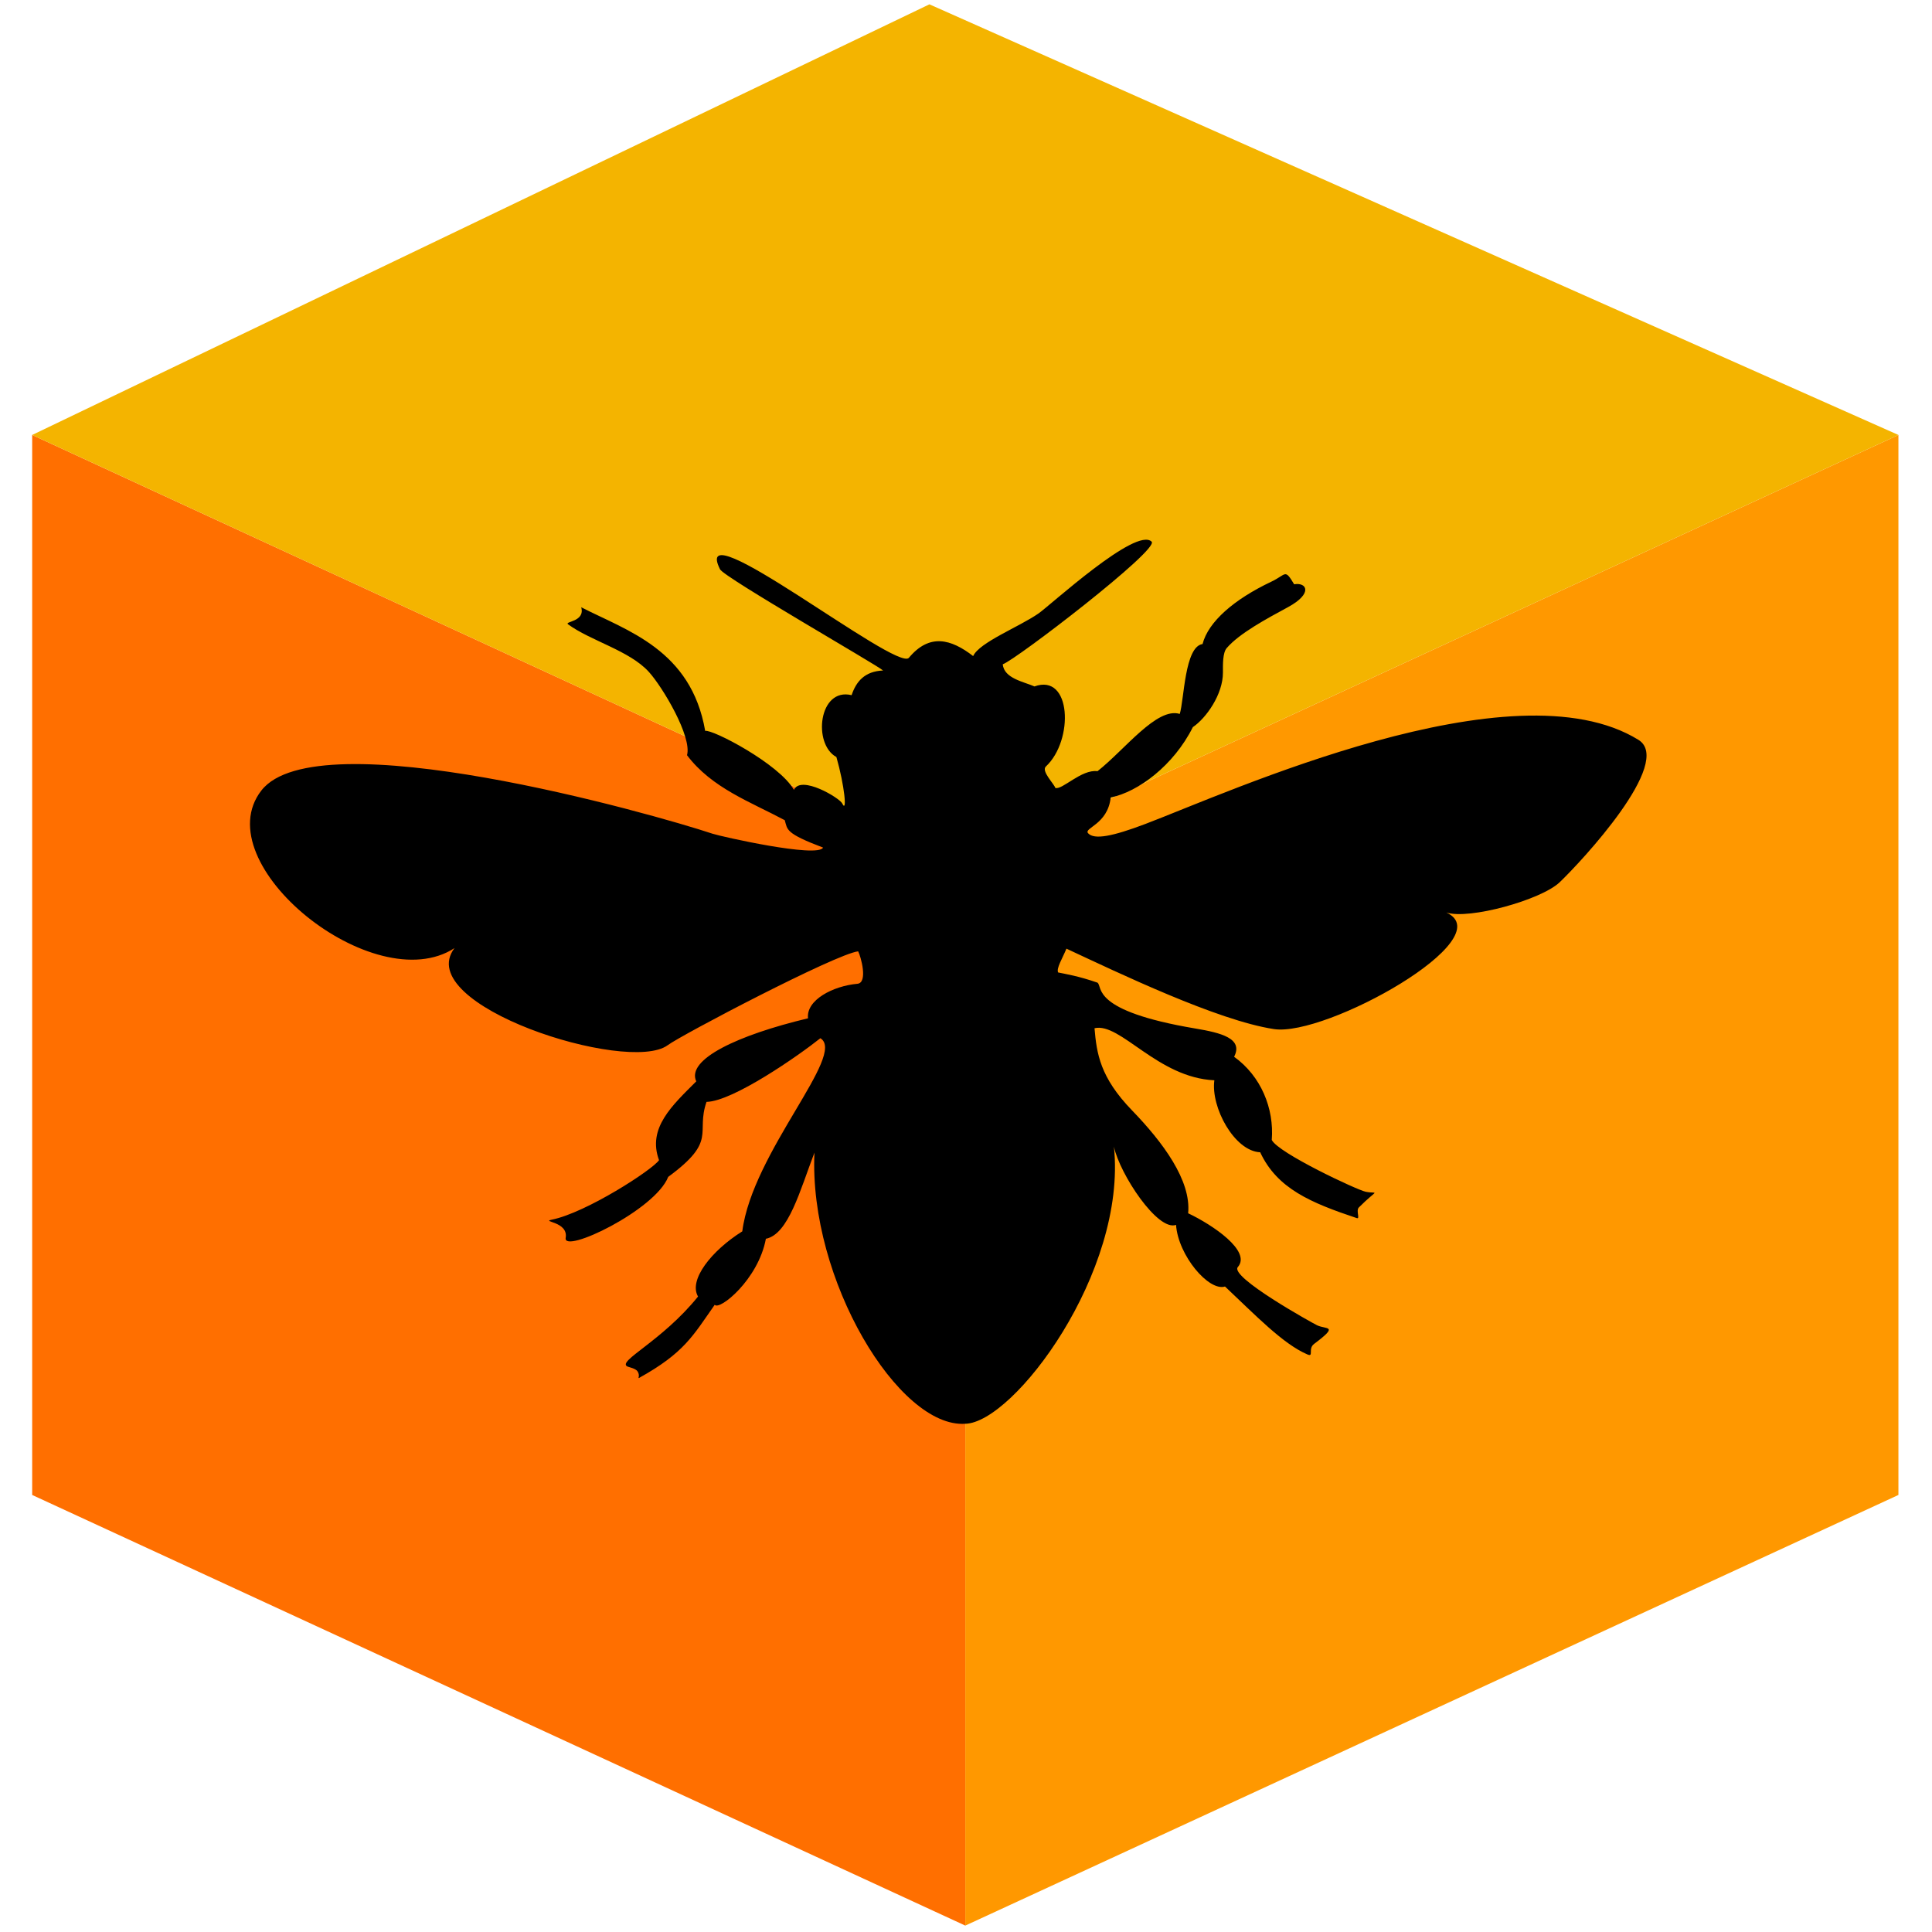 <?xml version="1.0" encoding="UTF-8" standalone="no"?>
<svg
   xmlns:dc="http://purl.org/dc/elements/1.1/"
   xmlns:cc="http://creativecommons.org/ns#"
   xmlns:rdf="http://www.w3.org/1999/02/22-rdf-syntax-ns#"
   xmlns:svg="http://www.w3.org/2000/svg"
   xmlns="http://www.w3.org/2000/svg"
   xmlns:sodipodi="http://sodipodi.sourceforge.net/DTD/sodipodi-0.dtd"
   xmlns:inkscape="http://www.inkscape.org/namespaces/inkscape"
   inkscape:version="1.0 (4035a4f, 2020-05-01)"
   inkscape:export-ydpi="96"
   inkscape:export-xdpi="96"
   inkscape:export-filename="/Users/jft/jft/projects/reconstrue/gits/cubee/public/reconstrue/cubee.png"
   sodipodi:docname="cubee.svg"
   xml:space="preserve"
   viewBox="0 0 512 512"
   y="0px"
   x="0px"
   id="Capa_1"
   version="1.1"
   width="512"
   height="512"><defs
   id="defs244" /><sodipodi:namedview
   inkscape:current-layer="g209"
   inkscape:window-maximized="0"
   inkscape:window-y="23"
   inkscape:window-x="0"
   inkscape:cy="255.88235"
   inkscape:cx="305.87132"
   inkscape:zoom="1.1724138"
   showgrid="false"
   id="namedview242"
   inkscape:window-height="869"
   inkscape:window-width="1457"
   inkscape:pageshadow="2"
   inkscape:pageopacity="0"
   guidetolerance="10"
   gridtolerance="10"
   objecttolerance="10"
   borderopacity="1"
   inkscape:document-rotation="0"
   bordercolor="#666666"
   pagecolor="#ffffff"
   fit-margin-top="0"
   fit-margin-left="0"
   fit-margin-right="0"
   fit-margin-bottom="0" />
<g
   id="g209"
   transform="translate(-3)">
	
	
	
<g
   inkscape:export-ydpi="96"
   inkscape:export-xdpi="96"
   transform="matrix(1.883,0,0,1.883,5.88,1.147)"
   id="g2006"><g
     id="g1163"
     transform="matrix(5.051,0,0,4.662,-12.154,0)"><polygon
       inkscape:export-ydpi="96"
       inkscape:export-xdpi="96"
       id="polygon203"
       points="29,26 29,58 3,45 3,13 "
       style="fill:#ff6f00;fill-opacity:1" /><polygon
       id="polygon205"
       points="29,26 29,58 55,45 55,13 "
       style="fill:#ff9800;fill-opacity:1"
       inkscape:export-xdpi="96"
       inkscape:export-ydpi="96" /><polygon
       inkscape:export-ydpi="96"
       inkscape:export-xdpi="96"
       id="polygon207"
       points="29,26 3,13 28,0 55,13 "
       style="fill:#f4b400;fill-opacity:1" /></g><path
     sodipodi:nodetypes="csscsscccsccccscccsscccscccsscccccssscccccccsssscscccsssccscccscssssccssscsccccscc"
     inkscape:connector-curvature="0"
     id="path2999"
     d="m 139.599,92.881 c 1.87,-0.649 22.062,-16.143 20.951,-17.254 -2.165,-2.165 -14.258,8.954 -15.939,10.115 -2.726,1.882 -8.318,4.066 -9.18,5.983 -3.11,-2.398 -6.138,-3.243 -9.046,0.244 -1.69,2.026 -30.956,-21.247 -26.58,-12.455 0.565,1.135 22.265,13.562 22.947,14.243 -2.58,0.105 -3.788,1.551 -4.428,3.47 -4.629,-1.124 -5.503,6.887 -2.139,8.71 1.145,3.997 1.546,8.049 0.818,6.528 -0.367,-0.768 -5.81,-4.039 -6.795,-1.913 -2.106,-3.684 -11.54,-8.577 -12.49,-8.292 -1.984,-11.464 -11.045,-14.108 -17.448,-17.403 0.582,2.051 -2.373,1.983 -1.863,2.388 3.141,2.32 8.652,3.705 11.373,6.697 1.984,2.182 6.104,9.157 5.38,11.735 3.493,4.633 8.964,6.581 13.757,9.149 0.391,1.334 0.038,1.827 5.392,3.854 -0.753,1.505 -14.403,-1.567 -15.568,-1.956 -8.422,-2.807 -55.648,-16.183 -63.488,-6.075 -7.976,10.284 15.867,29.525 27.187,22.175 -6.097,8.035 24.414,17.778 29.997,13.67 1.898,-1.423 23.64,-12.836 26.808,-13.214 0.383,0.716 1.417,4.431 -0.111,4.568 -3.418,0.306 -7.237,2.282 -6.943,4.858 -9.866,2.356 -17.172,5.781 -15.729,8.876 -3.382,3.382 -6.91,6.569 -5.24,11.088 -0.896,1.344 -10.249,7.4 -15.087,8.375 -1.572,0.317 2.35,0.237 1.949,2.561 -0.4,2.315 12.596,-3.889 14.429,-8.582 6.99,-5.132 3.844,-6.079 5.392,-10.556 3.729,-0.069 13.014,-6.55 16.024,-8.961 3.739,2.265 -9.563,16.037 -10.989,27.182 -4.357,2.738 -7.589,6.848 -6.228,9.175 -5.114,6.338 -11.442,9.095 -9.944,9.844 0.199,0.099 1.163,0.265 1.438,0.694 0.398,0.621 -0.031,1.048 0.214,0.913 6.371,-3.535 7.589,-5.951 10.641,-10.292 0.642,0.862 6.125,-3.523 7.199,-9.289 3.181,-0.639 4.803,-6.813 6.836,-12.126 -0.817,17.886 11.887,38.81 21.226,38.161 6.796,-0.135 22.772,-21.301 20.922,-38.996 0.82,3.857 6.162,11.96 8.741,11.006 0.298,4.299 4.608,9.391 6.893,8.676 4.346,4.095 8.168,8.083 11.582,9.553 0.972,0.418 0.038,-0.788 0.959,-1.478 3.577,-2.681 1.703,-2.004 0.418,-2.62 -0.614,-0.294 -12.363,-6.806 -11.153,-8.198 1.944,-2.237 -3.548,-5.935 -6.995,-7.566 0.452,-4.628 -3.582,-10.02 -7.899,-14.482 -4.507,-4.658 -4.975,-8.003 -5.279,-11.56 3.632,-0.863 8.858,6.963 16.866,7.325 -0.522,3.809 2.833,9.98 6.451,10.132 2.386,5.123 7.138,7.107 13.589,9.263 0.528,0.176 -0.158,-1.045 0.305,-1.507 2.739,-2.739 2.747,-1.842 0.949,-2.202 -1.194,-0.24 -12.32,-5.454 -13.214,-7.29 0.349,-4.436 -1.516,-8.991 -5.3,-11.704 1.337,-2.599 -1.886,-3.379 -5.446,-3.978 -14.815,-2.492 -13.003,-5.868 -13.784,-6.455 -2.685,-0.936 -4.487,-1.214 -5.542,-1.437 -0.253,-0.615 0.576,-1.907 1.175,-3.347 7.337,3.415 21.225,10.102 29.2,11.319 7.325,1.118 32.169,-12.763 24.263,-16.407 3.21,1.043 13.353,-1.779 15.948,-4.253 3.026,-2.884 16.127,-16.937 11.088,-20.049 -17.661,-10.905 -57.701,7.411 -69.411,11.847 -4.561,1.728 -7.168,2.25 -8.034,1.306 -0.694,-0.756 2.757,-1.203 3.175,-5.039 3.847,-0.782 8.851,-4.48 11.561,-9.902 1.878,-1.27 4.243,-4.612 4.234,-7.686 -0.004,-1.131 -0.044,-2.769 0.532,-3.44 1.788,-2.082 5.646,-4.145 8.638,-5.768 3.529,-1.915 2.639,-3.524 0.854,-3.209 -1.359,-2.246 -1.053,-1.392 -3.228,-0.361 -5.226,2.48 -8.859,5.625 -9.664,8.771 -2.533,0.345 -2.584,7.866 -3.209,9.835 -3.225,-1.003 -7.737,5.047 -11.574,8.057 -2.273,-0.298 -4.998,2.706 -5.945,2.353 -0.128,-0.528 -2.014,-2.37 -1.327,-3.008 3.963,-3.687 3.612,-13.17 -1.604,-11.271 -1.453,-0.651 -4.284,-1.113 -4.459,-3.117 z"
     style="fill:#000000;stroke:none;stroke-width:0.32px;stroke-linecap:butt;stroke-linejoin:miter;stroke-opacity:1"
     inkscape:export-xdpi="96"
     inkscape:export-ydpi="96" /></g></g>
<g
   id="g211"
   transform="translate(-3)">
</g>
<g
   id="g213"
   transform="translate(-3)">
</g>
<g
   id="g215"
   transform="translate(-3)">
</g>
<g
   id="g217"
   transform="translate(-3)">
</g>
<g
   id="g219"
   transform="translate(-3)">
</g>
<g
   id="g221"
   transform="translate(-3)">
</g>
<g
   id="g223"
   transform="translate(-3)">
</g>
<g
   id="g225"
   transform="translate(-3)">
</g>
<g
   id="g227"
   transform="translate(-3)">
</g>
<g
   id="g229"
   transform="translate(-3)">
</g>
<g
   id="g231"
   transform="translate(-3)">
</g>
<g
   id="g233"
   transform="translate(-3)">
</g>
<g
   id="g235"
   transform="translate(-3)">
</g>
<g
   id="g237"
   transform="translate(-3)">
</g>
<g
   id="g239"
   transform="translate(-3)">
</g>
</svg>
